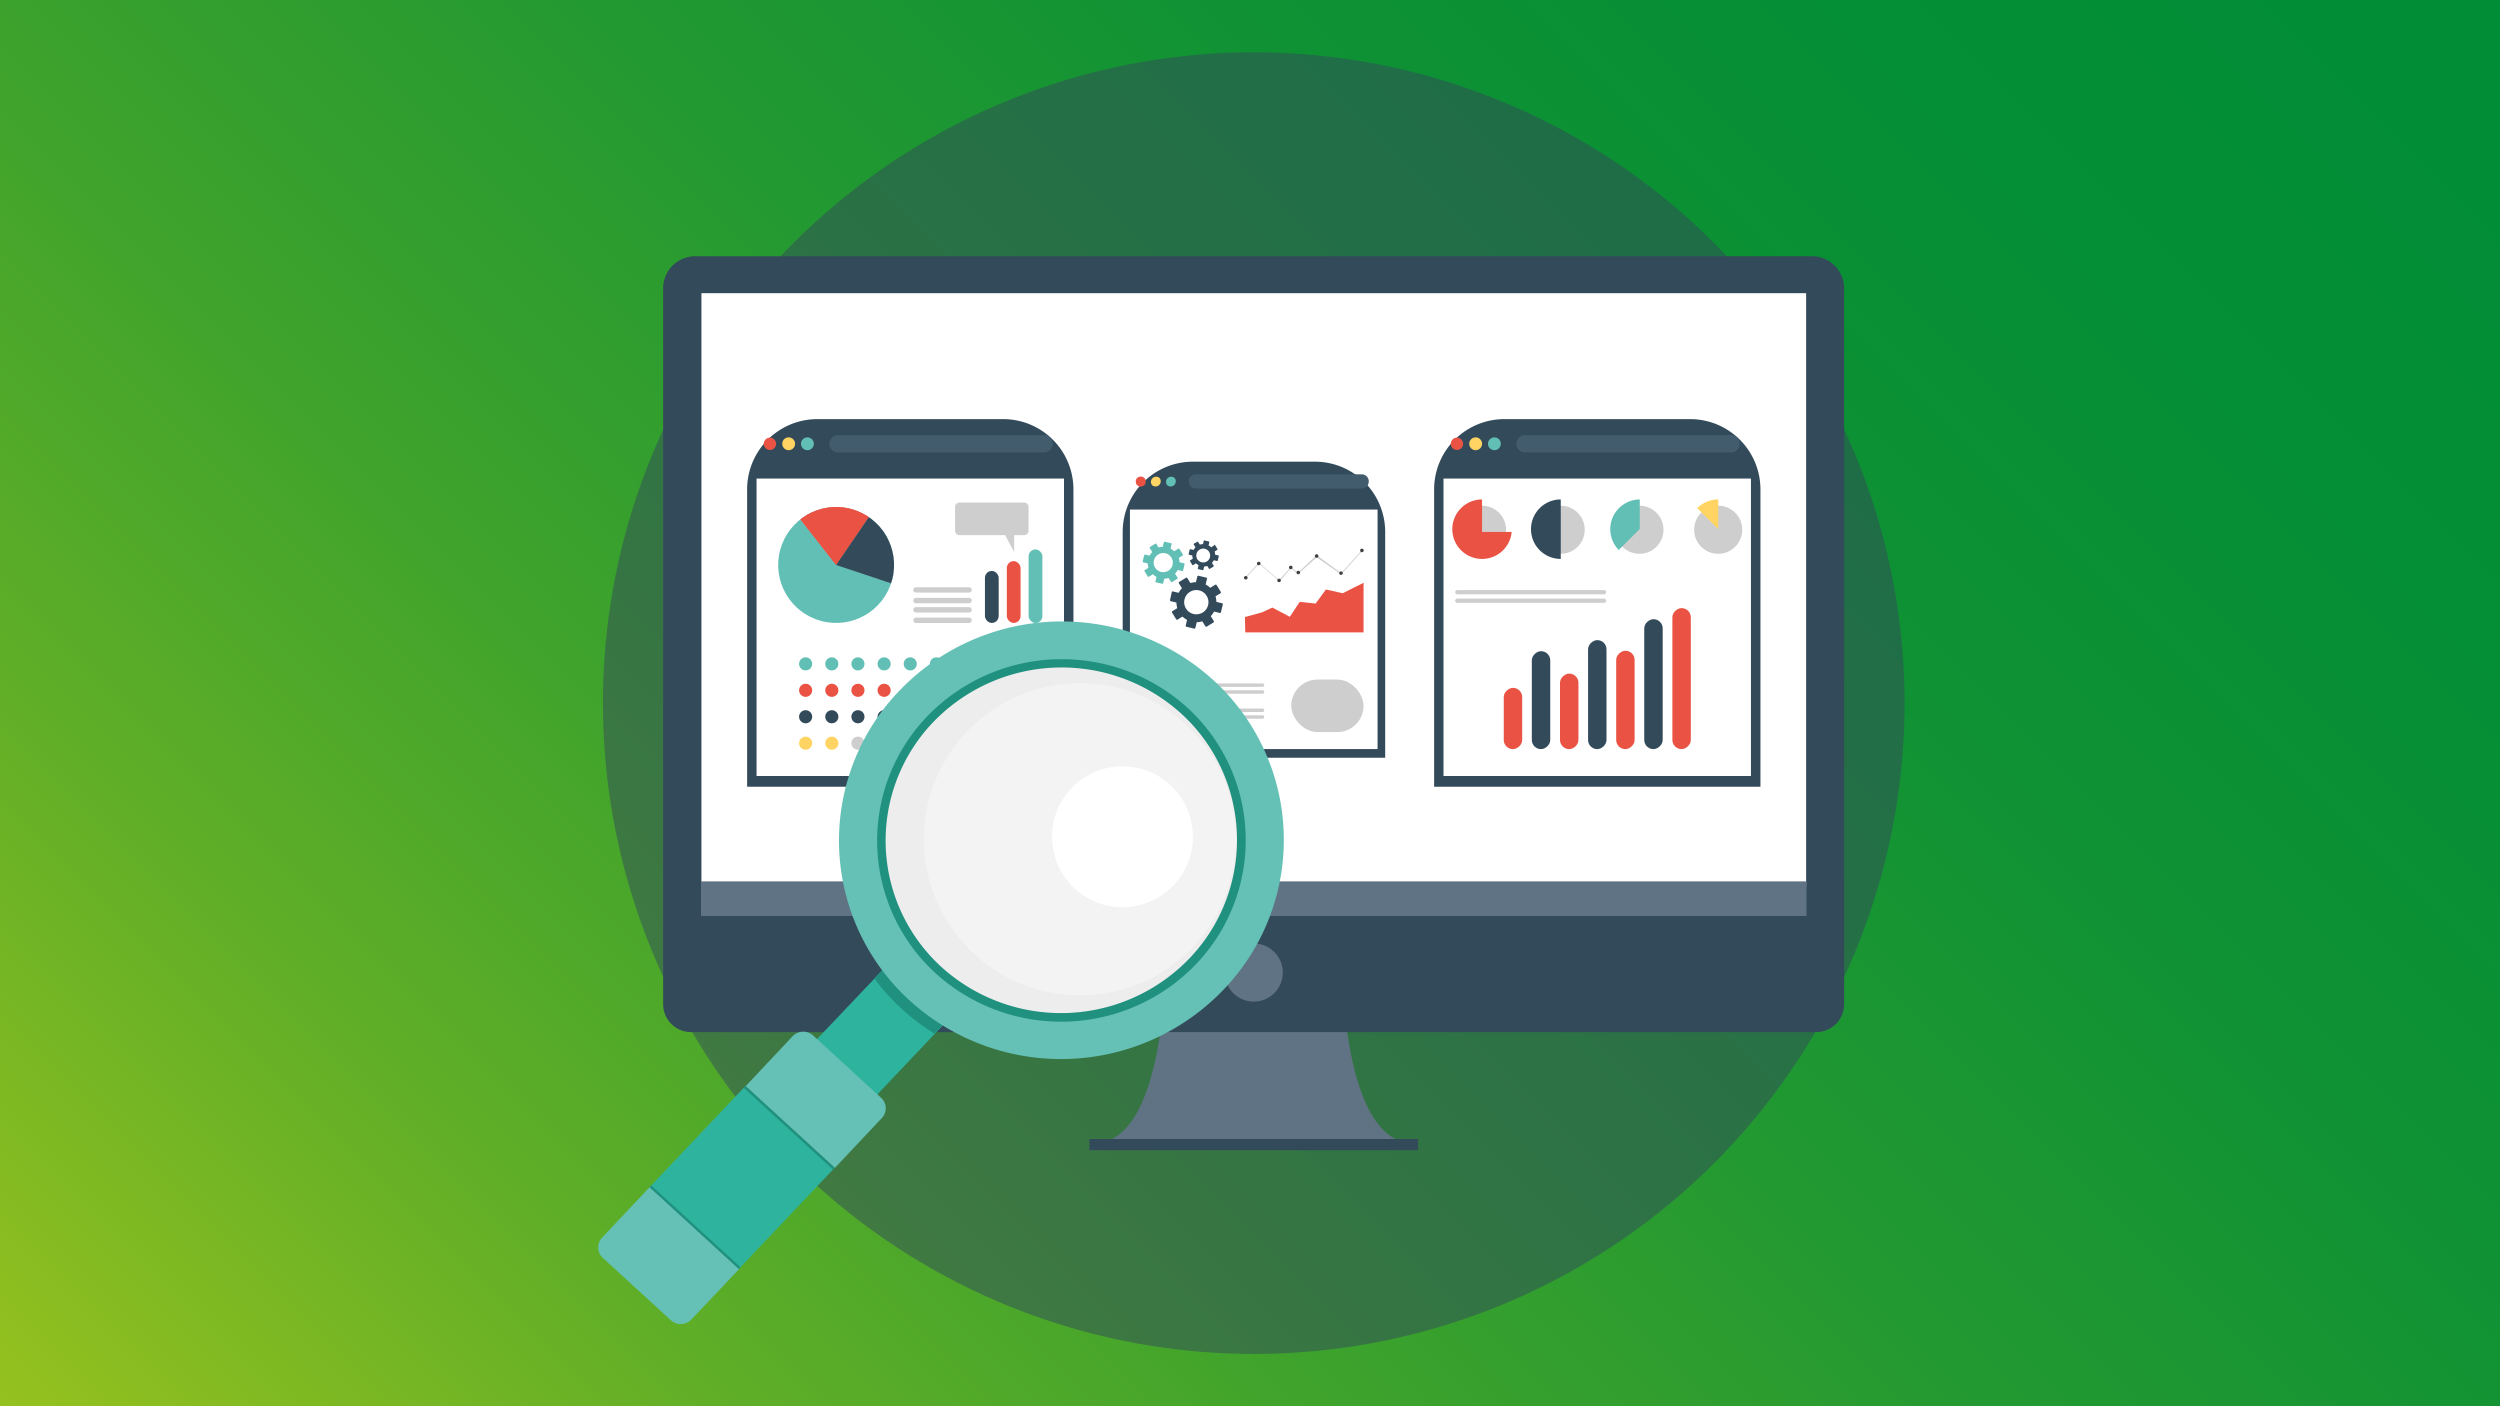 <svg xmlns="http://www.w3.org/2000/svg" viewBox="0 0 400 225"><rect x="0" y="0" width="400" height="225" fill="#333333" stroke="none"/><defs><linearGradient id="a" data-name="Dégradé sans nom 6" x1="43.75" y1="268.75" x2="356.25" y2="-43.75" gradientUnits="userSpaceOnUse"><stop offset="0" stop-color="#95c11f"/><stop offset=".03" stop-color="#8dbe20"/><stop offset=".18" stop-color="#62af27"/><stop offset=".34" stop-color="#3fa32c"/><stop offset=".51" stop-color="#239931"/><stop offset=".67" stop-color="#109234"/><stop offset=".83" stop-color="#048e35"/><stop offset="1" stop-color="#008d36"/></linearGradient><clipPath id="b"><circle cx="133.78" cy="90.4" r="9.27" transform="rotate(-75.04 133.78 90.4)" fill="none"/></clipPath><clipPath id="c"><path d="M131.22 181.8l-6.63-6.07a2 2 0 0 1-.1-2.91L142 154.29a2.05 2.05 0 0 1 2.86-.1l6.63 6.07a2 2 0 0 1 .1 2.91l-17.51 18.53a2.05 2.05 0 0 1-2.86.1z" fill="none"/></clipPath></defs><path fill="url(#a)" d="M0 0h400v225H0z"/><circle cx="200.6" cy="112.5" r="104.13" fill="#334a5b" opacity=".5"/><path d="M214.67 143.13h-28.13S188.81 183 174.83 183h51.54c-13.98 0-11.7-39.87-11.7-39.87z" fill="#607384"/><path d="M290 41H111.24a5.14 5.14 0 0 0-5.14 5.14v114.52a4.48 4.48 0 0 0 4.48 4.48h180a4.48 4.48 0 0 0 4.48-4.48V46.12A5.14 5.14 0 0 0 290 41z" fill="#334a5b"/><path fill="#fff" d="M112.23 46.91h176.75v94.9H112.23z"/><path fill="#607384" d="M112.16 141.02h176.88v5.54H112.16z"/><circle cx="200.6" cy="155.61" r="4.65" fill="#607384"/><path fill="#334a5b" d="M174.3 182.24h52.6v1.79h-52.6zm16.52-108.37h19.57a11.24 11.24 0 0 1 11.24 11.24v36.13h-42V85.11a11.24 11.24 0 0 1 11.19-11.24z"/><path fill="#fff" d="M180.79 81.53h39.62v38.32h-39.62z"/><path d="M185.52 76.47a.83.83 0 0 1-1.17 1.17.83.83 0 0 1 1.17-1.17z" fill="#ffd462"/><circle cx="182.52" cy="77.05" r=".8" fill="#ea5344"/><path d="M187.93 76.47a.83.83 0 0 1-1.17 1.17.83.83 0 0 1 1.17-1.17z" fill="#62bfb5"/><path d="M217.84 78.16h-26.55a1.12 1.12 0 0 1-1.11-1.16 1.12 1.12 0 0 1 1.11-1.11h26.55A1.12 1.12 0 0 1 219 77a1.12 1.12 0 0 1-1.16 1.16z" fill="#425c6e"/><path d="M194.43 93.56l-.8.49a3.17 3.17 0 0 0-.73-.53l.22-.91a.16.16 0 0 0-.12-.19l-1.24-.3a.16.16 0 0 0-.19.12l-.22.91a3.17 3.17 0 0 0-.89.14l-.49-.8a.16.16 0 0 0-.21-.05l-1.09.67a.16.16 0 0 0-.05.21l.49.8a3.17 3.17 0 0 0-.53.73l-.91-.22a.16.16 0 0 0-.19.12L187.2 96a.16.16 0 0 0 .12.19l.91.22a3.17 3.17 0 0 0 .14.89l-.8.49a.16.16 0 0 0-.05.21l.67 1.09a.16.16 0 0 0 .21.05l.8-.49a3.17 3.17 0 0 0 .73.53l-.22.91a.16.16 0 0 0 .12.19l1.24.3a.16.16 0 0 0 .19-.12l.22-.91a3.17 3.17 0 0 0 .89-.14l.49.8a.16.16 0 0 0 .21.05l1.09-.67a.16.16 0 0 0 .05-.21l-.49-.8a3.17 3.17 0 0 0 .53-.73l.91.22a.16.16 0 0 0 .19-.12l.3-1.24a.16.16 0 0 0-.12-.19l-.91-.22a3.17 3.17 0 0 0-.14-.89l.8-.49a.16.16 0 0 0 .05-.21l-.67-1.09a.16.16 0 0 0-.23-.06zm-2 4.44a1.94 1.94 0 1 1 .63-2.67 1.94 1.94 0 0 1-.62 2.67zm1.81-10.71l-.45.28a1.81 1.81 0 0 0-.42-.3l.12-.52a.09.09 0 0 0-.07-.11l-.71-.17a.09.09 0 0 0-.11.07l-.12.52a1.81 1.81 0 0 0-.51.08l-.28-.45a.09.09 0 0 0-.12 0L191 87a.09.09 0 0 0 0 .12l.28.45a1.82 1.82 0 0 0-.3.42l-.52-.12a.09.09 0 0 0-.11.07l-.17.71a.09.09 0 0 0 .07.11l.52.12a1.81 1.81 0 0 0 .08.51l-.45.28a.09.09 0 0 0 0 .12l.38.62a.09.09 0 0 0 .12 0l.45-.28a1.81 1.81 0 0 0 .42.3l-.12.52a.09.09 0 0 0 .07.11l.71.17a.09.09 0 0 0 .11-.07l.12-.52a1.81 1.81 0 0 0 .51-.08l.28.45a.09.09 0 0 0 .12 0l.62-.38a.09.09 0 0 0 0-.12l-.28-.45a1.81 1.81 0 0 0 .3-.42l.52.12a.09.09 0 0 0 .11-.07l.17-.71a.09.09 0 0 0-.07-.11l-.52-.12a1.81 1.81 0 0 0-.08-.51l.45-.28a.09.09 0 0 0 0-.12l-.38-.62a.09.09 0 0 0-.17.07zm-1.14 2.54a1.11 1.11 0 1 1 .36-1.53 1.11 1.11 0 0 1-.36 1.53z" fill="#334a5b"/><path d="M188.5 87.81l-.63.39a2.51 2.51 0 0 0-.58-.42l.17-.72a.12.12 0 0 0-.09-.15l-1-.23a.12.12 0 0 0-.15.09l-.17.72a2.51 2.51 0 0 0-.7.11L185 87a.12.12 0 0 0-.17 0l-.86.53a.12.12 0 0 0 0 .17l.39.63a2.51 2.51 0 0 0-.42.58l-.72-.17a.12.12 0 0 0-.15.09l-.23 1a.12.12 0 0 0 .09.15l.72.17a2.51 2.51 0 0 0 .11.7l-.63.39a.12.12 0 0 0 0 .17l.53.86a.12.12 0 0 0 .17 0l.63-.39a2.51 2.51 0 0 0 .58.42l-.17.72a.12.12 0 0 0 .09.15l1 .23a.12.12 0 0 0 .15-.09l.17-.72a2.51 2.51 0 0 0 .7-.11l.39.63a.12.12 0 0 0 .17 0l.86-.53a.12.12 0 0 0 0-.17l-.39-.63a2.51 2.51 0 0 0 .42-.58l.72.17a.12.12 0 0 0 .15-.09l.23-1a.12.12 0 0 0-.09-.15l-.72-.17a2.51 2.51 0 0 0-.11-.7l.63-.39a.12.12 0 0 0 0-.17l-.53-.86a.12.12 0 0 0-.21-.03zm-1.58 3.51a1.53 1.53 0 1 1 .5-2.11 1.53 1.53 0 0 1-.49 2.11z" fill="#62bfb5"/><path d="M204.74 93l-3.31-2.81c-.35.39-2 2.21-2.08 2.3l-.09-.11c.09-.07 1.31-1.43 2.1-2.33V90l3.31 2.81 1.88-2.09 1.11.94 3-2.84 3.92 2.88 3.31-3.67.11.09-3.41 3.78-3.92-2.71-3 2.67-1.11-.94z" fill="#cfcece"/><ellipse cx="199.32" cy="92.46" rx=".29" ry=".28" transform="rotate(-3.84 199.082 92.383)" fill="#404040"/><ellipse cx="201.39" cy="90.17" rx=".29" ry=".28" transform="rotate(-3.84 201.25 90.067)" fill="#404040"/><ellipse cx="204.65" cy="92.88" rx=".29" ry=".28" transform="rotate(-3.84 204.441 92.861)" fill="#404040"/><ellipse cx="206.53" cy="90.79" rx=".29" ry=".28" transform="rotate(-3.83 206.553 90.893)" fill="#404040"/><ellipse cx="207.72" cy="91.62" rx=".29" ry=".28" transform="rotate(-3.84 207.474 91.47)" fill="#404040"/><ellipse cx="210.66" cy="88.96" rx=".29" ry=".28" transform="rotate(-3.83 210.66 88.934)" fill="#404040"/><ellipse cx="217.9" cy="88.08" rx=".29" ry=".28" transform="rotate(-3.84 217.747 87.932)" fill="#404040"/><ellipse cx="214.56" cy="91.72" rx=".29" ry=".28" transform="rotate(-3.84 214.335 91.7)" fill="#404040"/><path fill="#ea5344" d="M199.19 98.73l2.75-.76 1.64-.76 2.79 1.48 1.58-2.39 2.55.27 1.65-2.25 2.68.6 3.34-1.68v7.94h-18.93l-.05-2.45z"/><path d="M202 109.9h-18.94a.28.28 0 0 1-.28-.28.28.28 0 0 1 .28-.28H202a.28.28 0 0 1 .28.28.28.28 0 0 1-.28.28zm0 1.1h-18.94a.28.28 0 0 1-.28-.28.28.28 0 0 1 .28-.28H202a.28.28 0 0 1 .28.28.28.28 0 0 1-.28.28zm0 2.92h-18.94a.28.28 0 0 1-.28-.28.28.28 0 0 1 .28-.28H202a.28.28 0 0 1 .28.28.28.28 0 0 1-.28.28zm0 1.08h-18.94a.28.28 0 0 1-.28-.28.28.28 0 0 1 .28-.28H202a.28.28 0 0 1 .28.28.28.28 0 0 1-.28.28z" fill="#cfcece"/><rect x="206.6" y="108.73" width="11.57" height="8.4" rx="4.2" ry="4.2" fill="#cfcece"/><path d="M130.77 67.06h29.74a11.24 11.24 0 0 1 11.24 11.24v47.58h-52.21V78.29a11.24 11.24 0 0 1 11.23-11.23z" fill="#334a5b"/><path fill="#fff" d="M121.05 76.57h49.19v47.59h-49.19z"/><path d="M126.91 70.28a1 1 0 0 1-1.45 1.45 1 1 0 0 1 1.45-1.45z" fill="#ffd462"/><circle cx="123.19" cy="71.01" r=".99" fill="#ea5344"/><path d="M129.91 70.28a1 1 0 0 1-1.45 1.45 1 1 0 0 1 1.45-1.45z" fill="#62bfb5"/><path d="M167.05 72.39h-33A1.39 1.39 0 0 1 132.7 71a1.39 1.39 0 0 1 1.38-1.38h33a1.39 1.39 0 0 1 1.35 1.38 1.39 1.39 0 0 1-1.38 1.39z" fill="#425c6e"/><g clip-path="url(#b)"><circle cx="133.78" cy="90.4" r="9.27" transform="rotate(-75.04 133.78 90.4)" fill="#62bfb5"/><path fill="#ec6769" d="M133.78 90.4L142 78.38l-16.01 2.08 7.79 9.94z"/><path fill="#fff" d="M147.21 94.89l-13.48-4.62 12.36-5.77 1.12 10.39z"/><path fill="#ea5344" d="M133.78 90.4L142 78.38l-16.01 2.08 7.79 9.94z"/><path fill="#334a5b" d="M147.21 94.89l-13.43-4.49L142 78.38l5.21 16.51z"/></g><rect x="161.09" y="89.78" width="2.2" height="9.89" rx="1.1" ry="1.1" fill="#ea5344"/><rect x="157.59" y="91.35" width="2.2" height="8.32" rx="1.1" ry="1.1" fill="#334a5b"/><rect x="164.58" y="87.91" width="2.2" height="11.77" rx="1.1" ry="1.1" fill="#62bfb5"/><path d="M163.86 80.41h-10.34a.71.71 0 0 0-.71.71v3.79a.71.71 0 0 0 .71.71h7.31c.6 1.19 1.44 2.7 1.44 2.7v-2.7h1.59a.71.71 0 0 0 .71-.71v-3.79a.71.71 0 0 0-.71-.71zM155.05 98h-8.49a.43.43 0 0 1-.43-.43.43.43 0 0 1 .43-.43h8.49a.43.43 0 0 1 .43.43.43.43 0 0 1-.43.43zm0 1.68h-8.49a.43.43 0 0 1-.43-.43.43.43 0 0 1 .43-.43h8.49a.43.43 0 0 1 .43.43.43.43 0 0 1-.43.43zm0-4.86h-8.49a.43.43 0 0 1-.43-.43.43.43 0 0 1 .43-.43h8.49a.43.43 0 0 1 .43.43.43.43 0 0 1-.43.43zm0 1.7h-8.49a.43.43 0 0 1-.43-.43.43.43 0 0 1 .43-.43h8.49a.43.43 0 0 1 .43.43.43.43 0 0 1-.43.43z" fill="#cfcece"/><circle cx="128.9" cy="106.22" r="1.05" fill="#62bfb5"/><circle cx="133.09" cy="106.22" r="1.05" fill="#62bfb5"/><circle cx="137.27" cy="106.22" r="1.05" fill="#62bfb5"/><circle cx="141.46" cy="106.22" r="1.05" fill="#62bfb5"/><circle cx="145.64" cy="106.22" r="1.05" fill="#62bfb5"/><circle cx="149.83" cy="106.22" r="1.05" fill="#62bfb5"/><circle cx="154.01" cy="106.22" r="1.05" fill="#62bfb5"/><circle cx="158.2" cy="106.22" r="1.05" fill="#62bfb5"/><circle cx="162.38" cy="106.22" r="1.05" fill="#cfcece"/><circle cx="128.9" cy="110.45" r="1.05" fill="#ea5344"/><circle cx="133.09" cy="110.45" r="1.05" fill="#ea5344"/><circle cx="137.27" cy="110.45" r="1.05" fill="#ea5344"/><circle cx="141.46" cy="110.45" r="1.05" fill="#ea5344"/><circle cx="145.64" cy="110.45" r="1.05" fill="#ea5344"/><circle cx="149.83" cy="110.45" r="1.05" fill="#cfcece"/><circle cx="154.01" cy="110.45" r="1.05" fill="#cfcece"/><circle cx="158.2" cy="110.45" r="1.05" fill="#cfcece"/><circle cx="162.38" cy="110.45" r="1.05" fill="#cfcece"/><circle cx="128.9" cy="114.68" r="1.05" fill="#334a5b"/><circle cx="133.09" cy="114.68" r="1.05" fill="#334a5b"/><circle cx="137.27" cy="114.68" r="1.05" fill="#334a5b"/><circle cx="141.46" cy="114.68" r="1.05" fill="#334a5b"/><circle cx="145.64" cy="114.68" r="1.05" fill="#334a5b"/><circle cx="149.83" cy="114.68" r="1.05" fill="#334a5b"/><circle cx="154.01" cy="114.68" r="1.05" fill="#cfcece"/><circle cx="158.2" cy="114.68" r="1.05" fill="#cfcece"/><circle cx="162.38" cy="114.68" r="1.05" fill="#cfcece"/><circle cx="128.9" cy="118.91" r="1.05" fill="#ffd462"/><circle cx="133.09" cy="118.91" r="1.05" fill="#ffd462"/><circle cx="137.27" cy="118.91" r="1.05" fill="#cfcece"/><circle cx="141.46" cy="118.91" r="1.05" fill="#cfcece"/><circle cx="145.64" cy="118.91" r="1.05" fill="#cfcece"/><circle cx="149.83" cy="118.91" r="1.05" fill="#cfcece"/><circle cx="154.01" cy="118.91" r="1.05" fill="#cfcece"/><circle cx="158.2" cy="118.91" r="1.05" fill="#cfcece"/><circle cx="162.38" cy="118.91" r="1.05" fill="#cfcece"/><path d="M240.69 67.06h29.74a11.24 11.24 0 0 1 11.24 11.24v47.58h-52.21V78.29a11.24 11.24 0 0 1 11.23-11.23z" fill="#334a5b"/><path fill="#fff" d="M230.96 76.57h49.19v47.59h-49.19z"/><path d="M236.83 70.28a1 1 0 0 1-1.45 1.45 1 1 0 0 1 1.45-1.45z" fill="#ffd462"/><circle cx="233.11" cy="71.01" r=".99" fill="#ea5344"/><path d="M239.83 70.28a1 1 0 0 1-1.45 1.45 1 1 0 0 1 1.45-1.45z" fill="#62bfb5"/><path d="M277 72.39h-33a1.39 1.39 0 0 1-1.38-1.39 1.39 1.39 0 0 1 1.38-1.38h33a1.39 1.39 0 0 1 1.35 1.38 1.39 1.39 0 0 1-1.35 1.39z" fill="#425c6e"/><rect x="237.17" y="113.49" width="9.8" height="2.95" rx="1.47" ry="1.47" transform="rotate(-90 242.07 114.96)" fill="#ea5344"/><rect x="238.74" y="110.55" width="15.67" height="2.95" rx="1.47" ry="1.47" transform="rotate(-90 246.57 112.03)" fill="#334a5b"/><rect x="245.02" y="112.35" width="12.08" height="2.95" rx="1.47" ry="1.47" transform="rotate(-90 251.065 113.815)" fill="#ea5344"/><rect x="246.84" y="109.67" width="17.44" height="2.95" rx="1.47" ry="1.47" transform="rotate(-90 255.56 111.14)" fill="#334a5b"/><rect x="252.19" y="110.52" width="15.74" height="2.95" rx="1.47" ry="1.47" transform="rotate(-90 260.06 111.99)" fill="#ea5344"/><rect x="254.16" y="107.99" width="20.79" height="2.95" rx="1.47" ry="1.47" transform="rotate(-90 264.555 109.465)" fill="#334a5b"/><rect x="257.77" y="107.11" width="22.56" height="2.95" rx="1.47" ry="1.47" transform="rotate(-90 269.05 108.58)" fill="#ea5344"/><circle cx="237.12" cy="84.76" r="3.85" fill="#cfcece"/><path d="M237.13 85.11v-5.2a4.76 4.76 0 1 0 4.74 5.2z" fill="#ea5344"/><circle cx="249.71" cy="84.76" r="3.85" fill="#cfcece"/><path d="M249.72 79.91a4.76 4.76 0 0 0 0 9.52z" fill="#334a5b"/><circle cx="262.31" cy="84.76" r="3.85" fill="#cfcece"/><path d="M259 88l3.36-3.36v-4.73A4.76 4.76 0 0 0 259 88z" fill="#62bfb5"/><circle cx="274.91" cy="84.76" r="3.85" fill="#cfcece"/><path d="M274.92 79.91a4.74 4.74 0 0 0-3.36 1.39l3.36 3.36z" fill="#ffd462"/><path d="M256.65 95.09h-23.48a.35.35 0 0 1-.34-.34.35.35 0 0 1 .34-.34h23.48a.35.35 0 0 1 .34.34.35.35 0 0 1-.34.34zm0 1.37h-23.48a.35.35 0 0 1-.34-.34.35.35 0 0 1 .34-.34h23.48a.35.35 0 0 1 .34.34.35.35 0 0 1-.34.34z" fill="#cfcece"/><circle cx="169.83" cy="134.45" r="32.63" transform="rotate(-3.36 169.918 134.485)" fill="#eeeded"/><circle cx="172.8" cy="134.27" r="24.97" transform="rotate(-3.36 172.992 134.405)" fill="#f4f3f4"/><circle cx="179.6" cy="133.87" r="11.27" transform="rotate(-3.36 179.83 133.923)" fill="#fff"/><path d="M132.48 180.47l-6.63-6.07a2 2 0 0 1-.1-2.91L143.31 153a2.05 2.05 0 0 1 2.86-.1l6.63 6.07a2 2 0 0 1 .1 2.91l-17.55 18.54a2.05 2.05 0 0 1-2.87.05z" fill="#2db39e"/><g clip-path="url(#c)"><path d="M192.91 110.19a36 36 0 0 0-50.3 1.81 34.6 34.6 0 0 0 1.73 49.47 36 36 0 0 0 50.3-1.81 34.6 34.6 0 0 0-1.73-49.47zm-41.63 44a24.71 24.71 0 0 1-1.28-35.38 25.72 25.72 0 0 1 35.93-1.3 24.71 24.71 0 0 1 1.24 35.34 25.72 25.72 0 0 1-35.89 1.3z" fill="#20917f"/></g><path fill="#2db39e" d="M118.28 202.96L104 189.88l15.27-16.12 14.28 13.08-15.27 16.12z"/><path d="M96.35 198a2.28 2.28 0 0 0 .09 3.25l10.9 10a2.37 2.37 0 0 0 3.3-.15l7.65-8.08L104 189.88zM141 175.67l-10.9-10a2.35 2.35 0 0 0-3.27.12l-7.53 8 14.28 13.08 7.53-8a2.26 2.26 0 0 0-.11-3.2z" fill="#65c0b6"/><path fill="#20917f" d="M133.27 187.13l-14.28-13.08.28-.29 14.28 13.08-.28.29zm-15.07 15.91l-14.28-13.08.28-.29 14.28 13.08-.28.29z"/><path d="M194.11 108.8a36 36 0 0 0-50.3 1.81 34.6 34.6 0 0 0 1.73 49.47 36 36 0 0 0 50.3-1.81 34.6 34.6 0 0 0-1.73-49.47zM164 162.72a28.86 28.86 0 1 1 34.07-22.47A28.86 28.86 0 0 1 164 162.72z" fill="#65c0b6"/><path d="M149.69 155.72a28.73 28.73 0 0 1-1.44-41 29.91 29.91 0 0 1 41.72-1.5 28.73 28.73 0 0 1 1.44 41 29.91 29.91 0 0 1-41.72 1.5zM189 114.18a28.5 28.5 0 0 0-39.75 1.43 27.38 27.38 0 0 0 1.37 39.1 28.5 28.5 0 0 0 39.75-1.43 27.38 27.38 0 0 0-1.37-39.1z" fill="#20917f"/></svg>